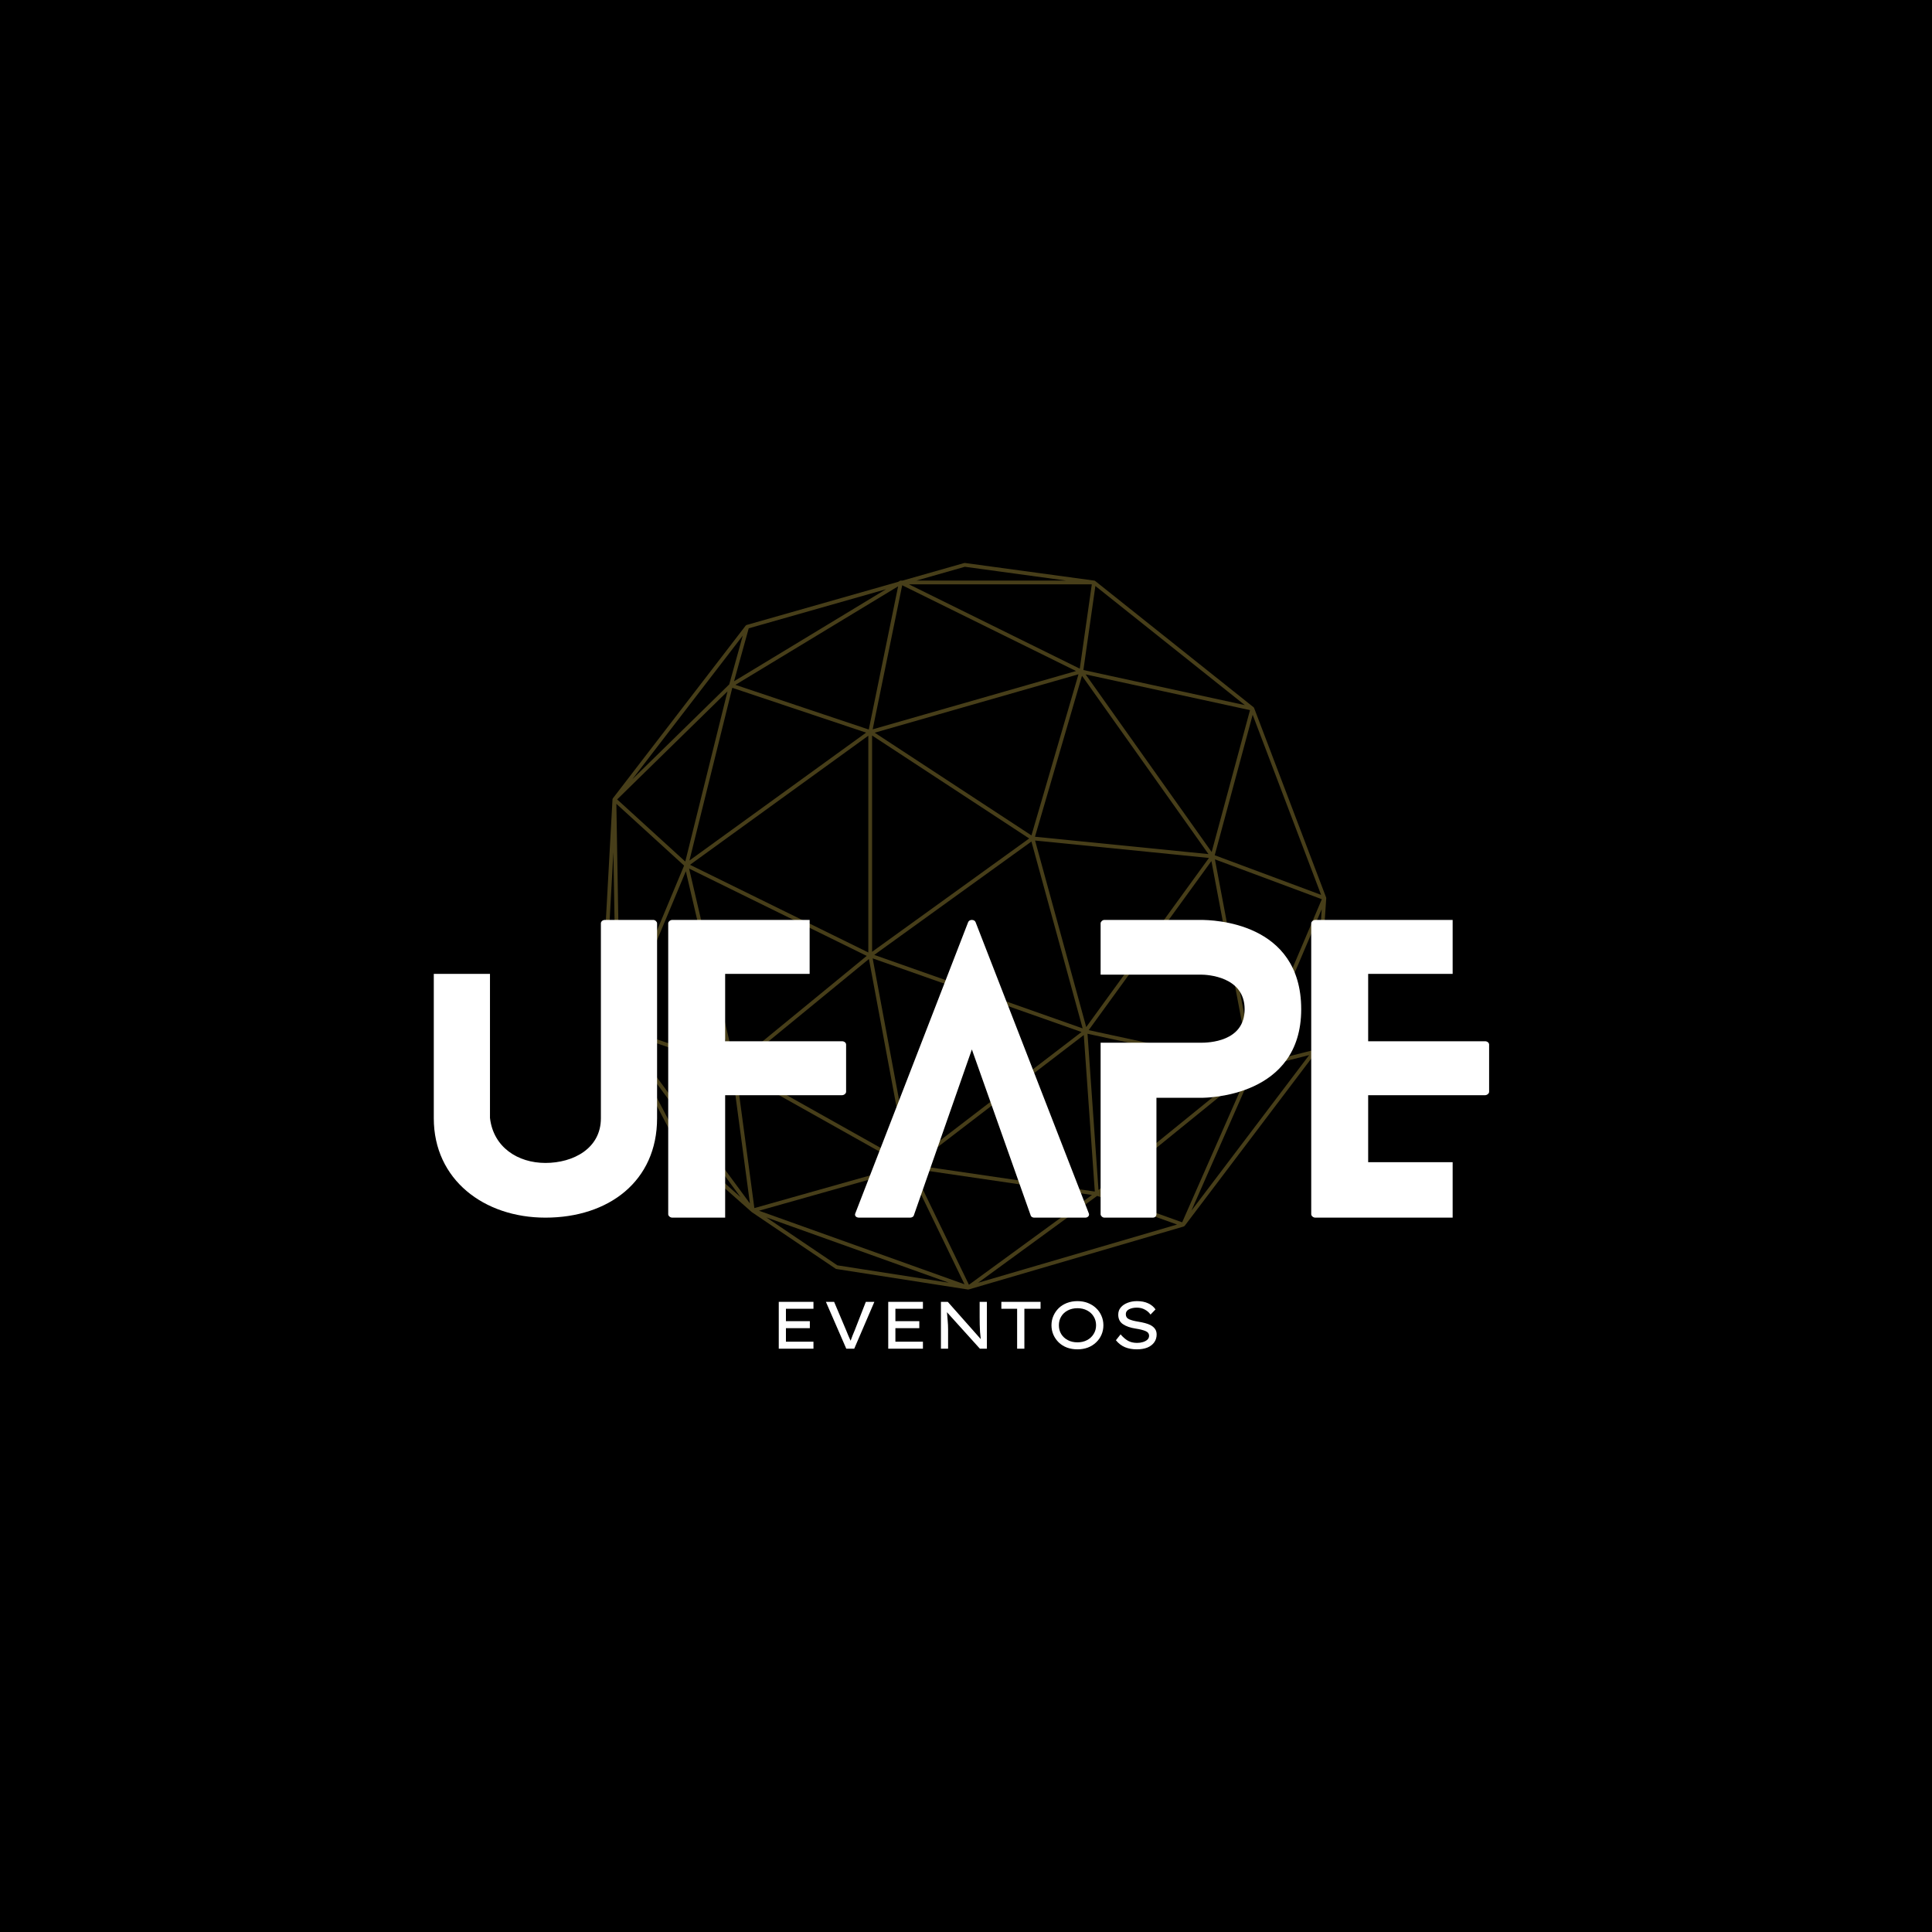 <svg xmlns="http://www.w3.org/2000/svg" xmlns:xlink="http://www.w3.org/1999/xlink" width="500" zoomAndPan="magnify" viewBox="0 0 375 375" height="500" preserveAspectRatio="xMidYMid meet" version="1.0"><defs><filter x="0%" y="0%" width="100%" height="100%" id="9aad528ed1"><feColorMatrix values="0 0 0 0 1 0 0 0 0 1 0 0 0 0 1 0 0 0 1 0" color-interpolation-filters="sRGB"/></filter><g/><mask id="a11eb8742e"><g filter="url(#9aad528ed1)"><rect x="-37.5" width="450" fill="#000000" y="-37.5" height="450" fill-opacity="0.278"/></g></mask><clipPath id="d45da29e02"><path d="M 0.227 0.27 L 140.477 0.27 L 140.477 141.27 L 0.227 141.27 Z M 0.227 0.27 " clip-rule="nonzero"/></clipPath><clipPath id="4d3123cc63"><rect x="0" width="141" y="0" height="142"/></clipPath></defs><rect x="-37.5" width="450" fill="#ffffff" y="-37.5" height="450" fill-opacity="1"/><rect x="-37.5" width="450" fill="#ffffff" y="-37.5" height="450" fill-opacity="1"/><rect x="-37.5" width="450" fill="#000000" y="-37.5" height="450" fill-opacity="1"/><g mask="url(#a11eb8742e)"><g transform="matrix(1, 0, 0, 1, 117, 109)"><g clip-path="url(#4d3123cc63)"><g clip-path="url(#d45da29e02)"><path fill="#ffde59" d="M 140.422 65.348 C 140.426 65.297 140.418 65.246 140.402 65.199 C 140.398 65.195 140.402 65.195 140.398 65.191 L 126.422 28.422 C 126.422 28.418 126.418 28.414 126.414 28.41 C 126.391 28.355 126.359 28.305 126.309 28.266 L 95.574 3.77 C 95.523 3.73 95.465 3.703 95.402 3.691 C 95.398 3.691 95.395 3.691 95.387 3.691 L 70.301 0.273 C 70.25 0.266 70.199 0.27 70.148 0.285 L 58.191 3.688 L 57.852 3.688 C 57.785 3.688 57.719 3.707 57.664 3.738 L 57.359 3.926 L 27.926 12.305 C 27.918 12.309 27.91 12.316 27.902 12.32 C 27.863 12.332 27.828 12.355 27.793 12.383 C 27.781 12.395 27.77 12.402 27.758 12.414 C 27.75 12.422 27.742 12.426 27.734 12.434 L 1.961 45.953 C 1.953 45.961 1.953 45.973 1.945 45.984 C 1.938 46 1.926 46.012 1.918 46.027 C 1.914 46.039 1.914 46.051 1.91 46.062 C 1.902 46.082 1.898 46.102 1.895 46.121 C 1.895 46.133 1.887 46.145 1.887 46.156 L 0.266 75.633 C 0.262 75.66 0.266 75.688 0.27 75.711 L 2.645 90.621 C 2.648 90.641 2.656 90.656 2.664 90.676 C 2.668 90.688 2.668 90.703 2.672 90.715 C 2.672 90.719 2.676 90.719 2.676 90.723 C 2.68 90.727 2.68 90.73 2.68 90.734 L 14.68 113.633 C 14.699 113.672 14.73 113.707 14.762 113.738 L 28.836 126.199 C 28.859 126.227 28.883 126.25 28.91 126.266 L 45.188 137.254 C 45.23 137.285 45.281 137.305 45.336 137.312 L 70.867 141.293 L 70.871 141.293 C 70.875 141.293 70.875 141.293 70.875 141.293 C 70.895 141.297 70.914 141.297 70.934 141.297 C 70.957 141.297 70.984 141.293 71.008 141.289 C 71.008 141.289 71.008 141.289 71.012 141.289 C 71.012 141.289 71.016 141.289 71.016 141.289 C 71.016 141.285 71.02 141.285 71.02 141.285 C 71.023 141.285 71.023 141.285 71.023 141.285 C 71.023 141.285 71.027 141.285 71.027 141.285 C 71.027 141.285 71.027 141.285 71.031 141.285 C 71.031 141.281 71.031 141.281 71.035 141.281 L 112.754 129.066 C 112.77 129.062 112.781 129.047 112.793 129.039 C 112.836 129.023 112.867 129 112.898 128.969 C 112.91 128.953 112.934 128.949 112.945 128.938 L 138.328 95.398 C 138.367 95.348 138.387 95.285 138.395 95.223 C 138.395 95.215 138.402 95.211 138.402 95.203 Z M 137.688 94.887 L 126.711 97.668 L 139.543 67.473 Z M 93.141 90.609 L 52.691 76.348 L 83.199 54.34 Z M 83.203 53.152 L 52.777 33.215 L 92.332 21.879 Z M 82.766 53.746 L 52.273 75.742 L 52.273 33.762 Z M 51.539 75.871 L 16.93 58.855 L 51.539 33.801 Z M 59.031 116.668 L 26.043 98.148 L 51.656 77.141 Z M 52.383 77.02 L 92.922 91.312 L 59.789 116.719 Z M 93.363 91.898 L 95.5 122.277 L 60.453 117.137 Z M 93.836 90.352 L 83.91 54.148 L 117.66 57.527 Z M 118.133 58.133 L 125.617 97.727 L 94.312 90.949 Z M 126.215 96.945 L 118.816 57.801 L 139.566 65.535 Z M 118.184 56.379 L 93.723 21.902 L 125.625 28.832 Z M 117.566 56.781 L 83.891 53.41 L 93.016 22.172 Z M 52.387 32.562 L 58.117 4.598 L 91.859 21.246 Z M 51.629 32.602 L 25.746 23.93 L 57.324 4.805 Z M 51.109 33.203 L 16.82 58.027 L 25.137 24.504 Z M 16.012 58.227 L 2.789 46.168 L 24.207 25.199 Z M 24.547 23.836 L 5.73 42.258 L 27.168 14.379 Z M 15.781 59.012 L 3.344 88.801 L 2.637 47.023 Z M 16.121 60.105 L 24.883 97.641 L 3.496 90.34 Z M 16.754 59.586 L 51.23 76.539 L 25.617 97.547 Z M 58.582 117.258 L 29.422 125.488 L 25.855 98.887 Z M 59.34 117.812 L 70.207 140.277 L 30.32 126 Z M 71.07 140.371 L 60.172 117.84 L 94.953 122.941 Z M 96.219 121.977 L 94.086 91.652 L 125.254 98.402 Z M 125.133 99.449 L 112.457 128.25 L 96.641 122.582 Z M 126.344 98.52 L 137.109 95.793 L 114.254 125.988 Z M 118.777 57 L 126.141 29.742 L 139.426 64.695 Z M 95.613 4.742 L 124.617 27.859 L 93.285 21.051 Z M 70.277 1.012 L 89.914 3.688 L 60.883 3.688 Z M 94.918 4.422 L 92.582 20.785 L 59.43 4.422 Z M 25.477 23.234 L 28.328 12.957 L 54.973 5.371 Z M 1 75.637 L 2.059 56.391 L 2.551 85.371 Z M 15.301 113.227 L 5.562 94.648 L 26.746 123.371 Z M 4 91.293 L 25.059 98.48 L 28.559 124.586 Z M 31.734 127.289 L 67.156 139.969 L 45.527 136.598 Z M 95.957 123.121 L 111.465 128.68 L 72.852 139.984 Z M 95.957 123.121 " fill-opacity="1" fill-rule="nonzero"/></g></g></g></g><g fill="#ffffff" fill-opacity="1"><g transform="translate(84.198, 236.343)"><g><path d="M 42.617 -57.785 L 33.227 -57.785 C 32.723 -57.785 32.434 -57.426 32.434 -57.137 L 32.434 -19.285 C 32.434 -13.434 27.086 -10.617 21.668 -10.617 C 16.324 -10.617 11.559 -13.652 10.906 -19.359 L 10.906 -47.312 L 0 -47.312 L 0 -19.285 C 0 -7.367 9.75 0 21.668 0 C 33.949 0 43.34 -7.078 43.34 -19.285 L 43.34 -57.137 C 43.34 -57.426 42.977 -57.785 42.617 -57.785 Z M 42.617 -57.785 "/></g></g></g><g fill="#ffffff" fill-opacity="1"><g transform="translate(129.701, 236.343)"><g><path d="M 33.734 -34.238 L 11.051 -34.238 L 11.051 -47.312 L 27.449 -47.312 L 27.449 -57.785 L 0.793 -57.785 C 0.359 -57.785 0 -57.426 0 -57.137 L 0 -0.648 C 0 -0.359 0.359 0 0.793 0 L 11.051 0 L 11.051 -23.766 L 33.734 -23.766 C 34.164 -23.766 34.527 -24.125 34.527 -24.414 L 34.527 -33.59 C 34.527 -33.949 34.164 -34.238 33.734 -34.238 Z M 33.734 -34.238 "/></g></g></g><g fill="#ffffff" fill-opacity="1"><g transform="translate(165.959, 236.343)"><g><path d="M 45.363 -0.867 L 23.402 -57.352 C 23.188 -57.93 22.176 -57.93 21.957 -57.352 L 0.07 -0.867 C -0.145 -0.434 0.145 0 0.793 0 L 10.691 0 C 10.98 0 11.34 -0.145 11.414 -0.434 L 22.68 -32.648 L 34.094 -0.434 C 34.164 -0.145 34.527 0 34.742 0 L 44.711 0 C 45.219 0 45.578 -0.434 45.363 -0.867 Z M 45.363 -0.867 "/></g></g></g><g fill="#ffffff" fill-opacity="1"><g transform="translate(213.629, 236.343)"><g><path d="M 19.43 -57.785 L 0.723 -57.785 C 0.359 -57.785 0 -57.426 0 -57.137 L 0 -47.168 L 19.43 -47.168 C 20.73 -47.168 27.953 -46.805 27.953 -40.449 C 27.953 -34.094 20.875 -33.949 19.43 -33.949 L 0 -33.949 L 0 -0.648 C 0 -0.359 0.359 0 0.723 0 L 10.113 0 C 10.617 0 10.836 -0.359 10.836 -0.648 L 10.836 -23.258 L 19.43 -23.258 C 20.805 -23.258 38.934 -23.477 38.934 -40.449 C 38.934 -57.426 21.742 -57.785 19.43 -57.785 Z M 19.43 -57.785 "/></g></g></g><g fill="#ffffff" fill-opacity="1"><g transform="translate(254.509, 236.343)"><g><path d="M 27.449 -10.762 L 11.051 -10.762 L 11.051 -23.766 L 33.734 -23.766 C 34.164 -23.766 34.527 -24.125 34.527 -24.414 L 34.527 -33.59 C 34.527 -33.949 34.164 -34.238 33.734 -34.238 L 11.051 -34.238 L 11.051 -47.312 L 27.449 -47.312 L 27.449 -57.785 L 0.793 -57.785 C 0.359 -57.785 0 -57.426 0 -57.137 L 0 -0.648 C 0 -0.359 0.359 0 0.793 0 L 27.449 0 Z M 27.449 -10.762 "/></g></g></g><g fill="#ffffff" fill-opacity="1"><g transform="translate(149.267, 261.781)"><g><path d="M 1.891 -9.094 L 8.625 -9.094 L 8.625 -7.75 L 3.281 -7.75 L 3.281 -5.344 L 7.922 -5.344 L 7.922 -3.984 L 3.281 -3.984 L 3.281 -1.359 L 8.625 -1.359 L 8.625 0 L 1.891 0 Z M 1.891 -9.094 "/></g></g></g><g fill="#ffffff" fill-opacity="1"><g transform="translate(159.495, 261.781)"><g><path d="M 10.219 -9.094 L 6.312 0 L 4.766 0 L 0.812 -9.094 L 2.406 -9.094 L 4.719 -3.625 C 4.844 -3.301 4.984 -2.957 5.141 -2.594 C 5.305 -2.227 5.461 -1.879 5.609 -1.547 C 5.723 -1.879 5.852 -2.227 6 -2.594 C 6.156 -2.957 6.297 -3.297 6.422 -3.609 L 8.562 -9.094 Z M 10.219 -9.094 "/></g></g></g><g fill="#ffffff" fill-opacity="1"><g transform="translate(170.515, 261.781)"><g><path d="M 1.891 -9.094 L 8.625 -9.094 L 8.625 -7.75 L 3.281 -7.75 L 3.281 -5.344 L 7.922 -5.344 L 7.922 -3.984 L 3.281 -3.984 L 3.281 -1.359 L 8.625 -1.359 L 8.625 0 L 1.891 0 Z M 1.891 -9.094 "/></g></g></g><g fill="#ffffff" fill-opacity="1"><g transform="translate(180.743, 261.781)"><g><path d="M 9.406 -9.094 L 10.812 -9.094 L 10.812 0 L 9.453 0 L 3.062 -7.078 C 3.113 -6.516 3.16 -5.961 3.203 -5.422 C 3.254 -4.879 3.281 -4.332 3.281 -3.781 L 3.281 0 L 1.891 0 L 1.891 -9.094 L 3.219 -9.094 L 9.625 -1.859 C 9.57 -2.285 9.523 -2.742 9.484 -3.234 C 9.453 -3.723 9.43 -4.211 9.422 -4.703 C 9.41 -5.203 9.406 -5.672 9.406 -6.109 Z M 9.406 -9.094 "/></g></g></g><g fill="#ffffff" fill-opacity="1"><g transform="translate(193.44, 261.781)"><g><path d="M 3.984 0 L 3.984 -7.75 L 0.922 -7.75 L 0.922 -9.094 L 8.531 -9.094 L 8.531 -7.75 L 5.391 -7.75 L 5.391 0 Z M 3.984 0 "/></g></g></g><g fill="#ffffff" fill-opacity="1"><g transform="translate(202.888, 261.781)"><g><path d="M 11.281 -4.547 C 11.281 -3.891 11.156 -3.273 10.906 -2.703 C 10.664 -2.141 10.316 -1.645 9.859 -1.219 C 9.41 -0.789 8.879 -0.457 8.266 -0.219 C 7.648 0.008 6.977 0.125 6.25 0.125 C 5.508 0.125 4.828 0.008 4.203 -0.219 C 3.586 -0.457 3.055 -0.789 2.609 -1.219 C 2.172 -1.645 1.828 -2.141 1.578 -2.703 C 1.328 -3.273 1.203 -3.891 1.203 -4.547 C 1.203 -5.203 1.328 -5.812 1.578 -6.375 C 1.828 -6.945 2.172 -7.445 2.609 -7.875 C 3.055 -8.301 3.586 -8.633 4.203 -8.875 C 4.828 -9.113 5.508 -9.234 6.25 -9.234 C 6.977 -9.234 7.648 -9.113 8.266 -8.875 C 8.879 -8.633 9.41 -8.301 9.859 -7.875 C 10.316 -7.445 10.664 -6.945 10.906 -6.375 C 11.156 -5.812 11.281 -5.203 11.281 -4.547 Z M 9.859 -4.547 C 9.859 -5.18 9.703 -5.75 9.391 -6.25 C 9.086 -6.75 8.664 -7.141 8.125 -7.422 C 7.582 -7.711 6.957 -7.859 6.25 -7.859 C 5.531 -7.859 4.898 -7.711 4.359 -7.422 C 3.816 -7.141 3.395 -6.75 3.094 -6.25 C 2.789 -5.75 2.641 -5.18 2.641 -4.547 C 2.641 -3.91 2.789 -3.344 3.094 -2.844 C 3.395 -2.352 3.816 -1.961 4.359 -1.672 C 4.898 -1.379 5.531 -1.234 6.25 -1.234 C 6.957 -1.234 7.582 -1.379 8.125 -1.672 C 8.664 -1.961 9.086 -2.359 9.391 -2.859 C 9.703 -3.359 9.859 -3.922 9.859 -4.547 Z M 9.859 -4.547 "/></g></g></g><g fill="#ffffff" fill-opacity="1"><g transform="translate(215.378, 261.781)"><g><path d="M 2.125 -2.781 C 2.582 -2.25 3.055 -1.836 3.547 -1.547 C 4.035 -1.266 4.633 -1.125 5.344 -1.125 C 5.727 -1.125 6.094 -1.176 6.438 -1.281 C 6.789 -1.383 7.082 -1.535 7.312 -1.734 C 7.539 -1.941 7.656 -2.195 7.656 -2.5 C 7.656 -2.926 7.426 -3.234 6.969 -3.422 C 6.508 -3.617 5.863 -3.781 5.031 -3.906 C 4.008 -4.062 3.191 -4.348 2.578 -4.766 C 1.973 -5.18 1.672 -5.797 1.672 -6.609 C 1.672 -7.148 1.832 -7.613 2.156 -8 C 2.488 -8.395 2.93 -8.695 3.484 -8.906 C 4.035 -9.125 4.645 -9.234 5.312 -9.234 C 6.145 -9.234 6.863 -9.094 7.469 -8.812 C 8.082 -8.531 8.562 -8.133 8.906 -7.625 L 7.938 -6.625 C 7.656 -7.031 7.285 -7.352 6.828 -7.594 C 6.379 -7.844 5.863 -7.969 5.281 -7.969 C 4.676 -7.969 4.164 -7.859 3.75 -7.641 C 3.344 -7.422 3.141 -7.109 3.141 -6.703 C 3.141 -6.234 3.359 -5.898 3.797 -5.703 C 4.234 -5.516 4.812 -5.363 5.531 -5.25 C 6 -5.176 6.445 -5.082 6.875 -4.969 C 7.301 -4.863 7.68 -4.719 8.016 -4.531 C 8.359 -4.344 8.629 -4.102 8.828 -3.812 C 9.023 -3.531 9.125 -3.176 9.125 -2.75 C 9.125 -2.176 8.969 -1.672 8.656 -1.234 C 8.344 -0.797 7.898 -0.457 7.328 -0.219 C 6.754 0.008 6.07 0.125 5.281 0.125 C 4.438 0.125 3.676 -0.008 3 -0.281 C 2.32 -0.562 1.727 -1.016 1.219 -1.641 Z M 2.125 -2.781 "/></g></g></g><g fill="#ffffff" fill-opacity="1"><g transform="translate(187.505, 279.781)"><g/></g></g></svg>